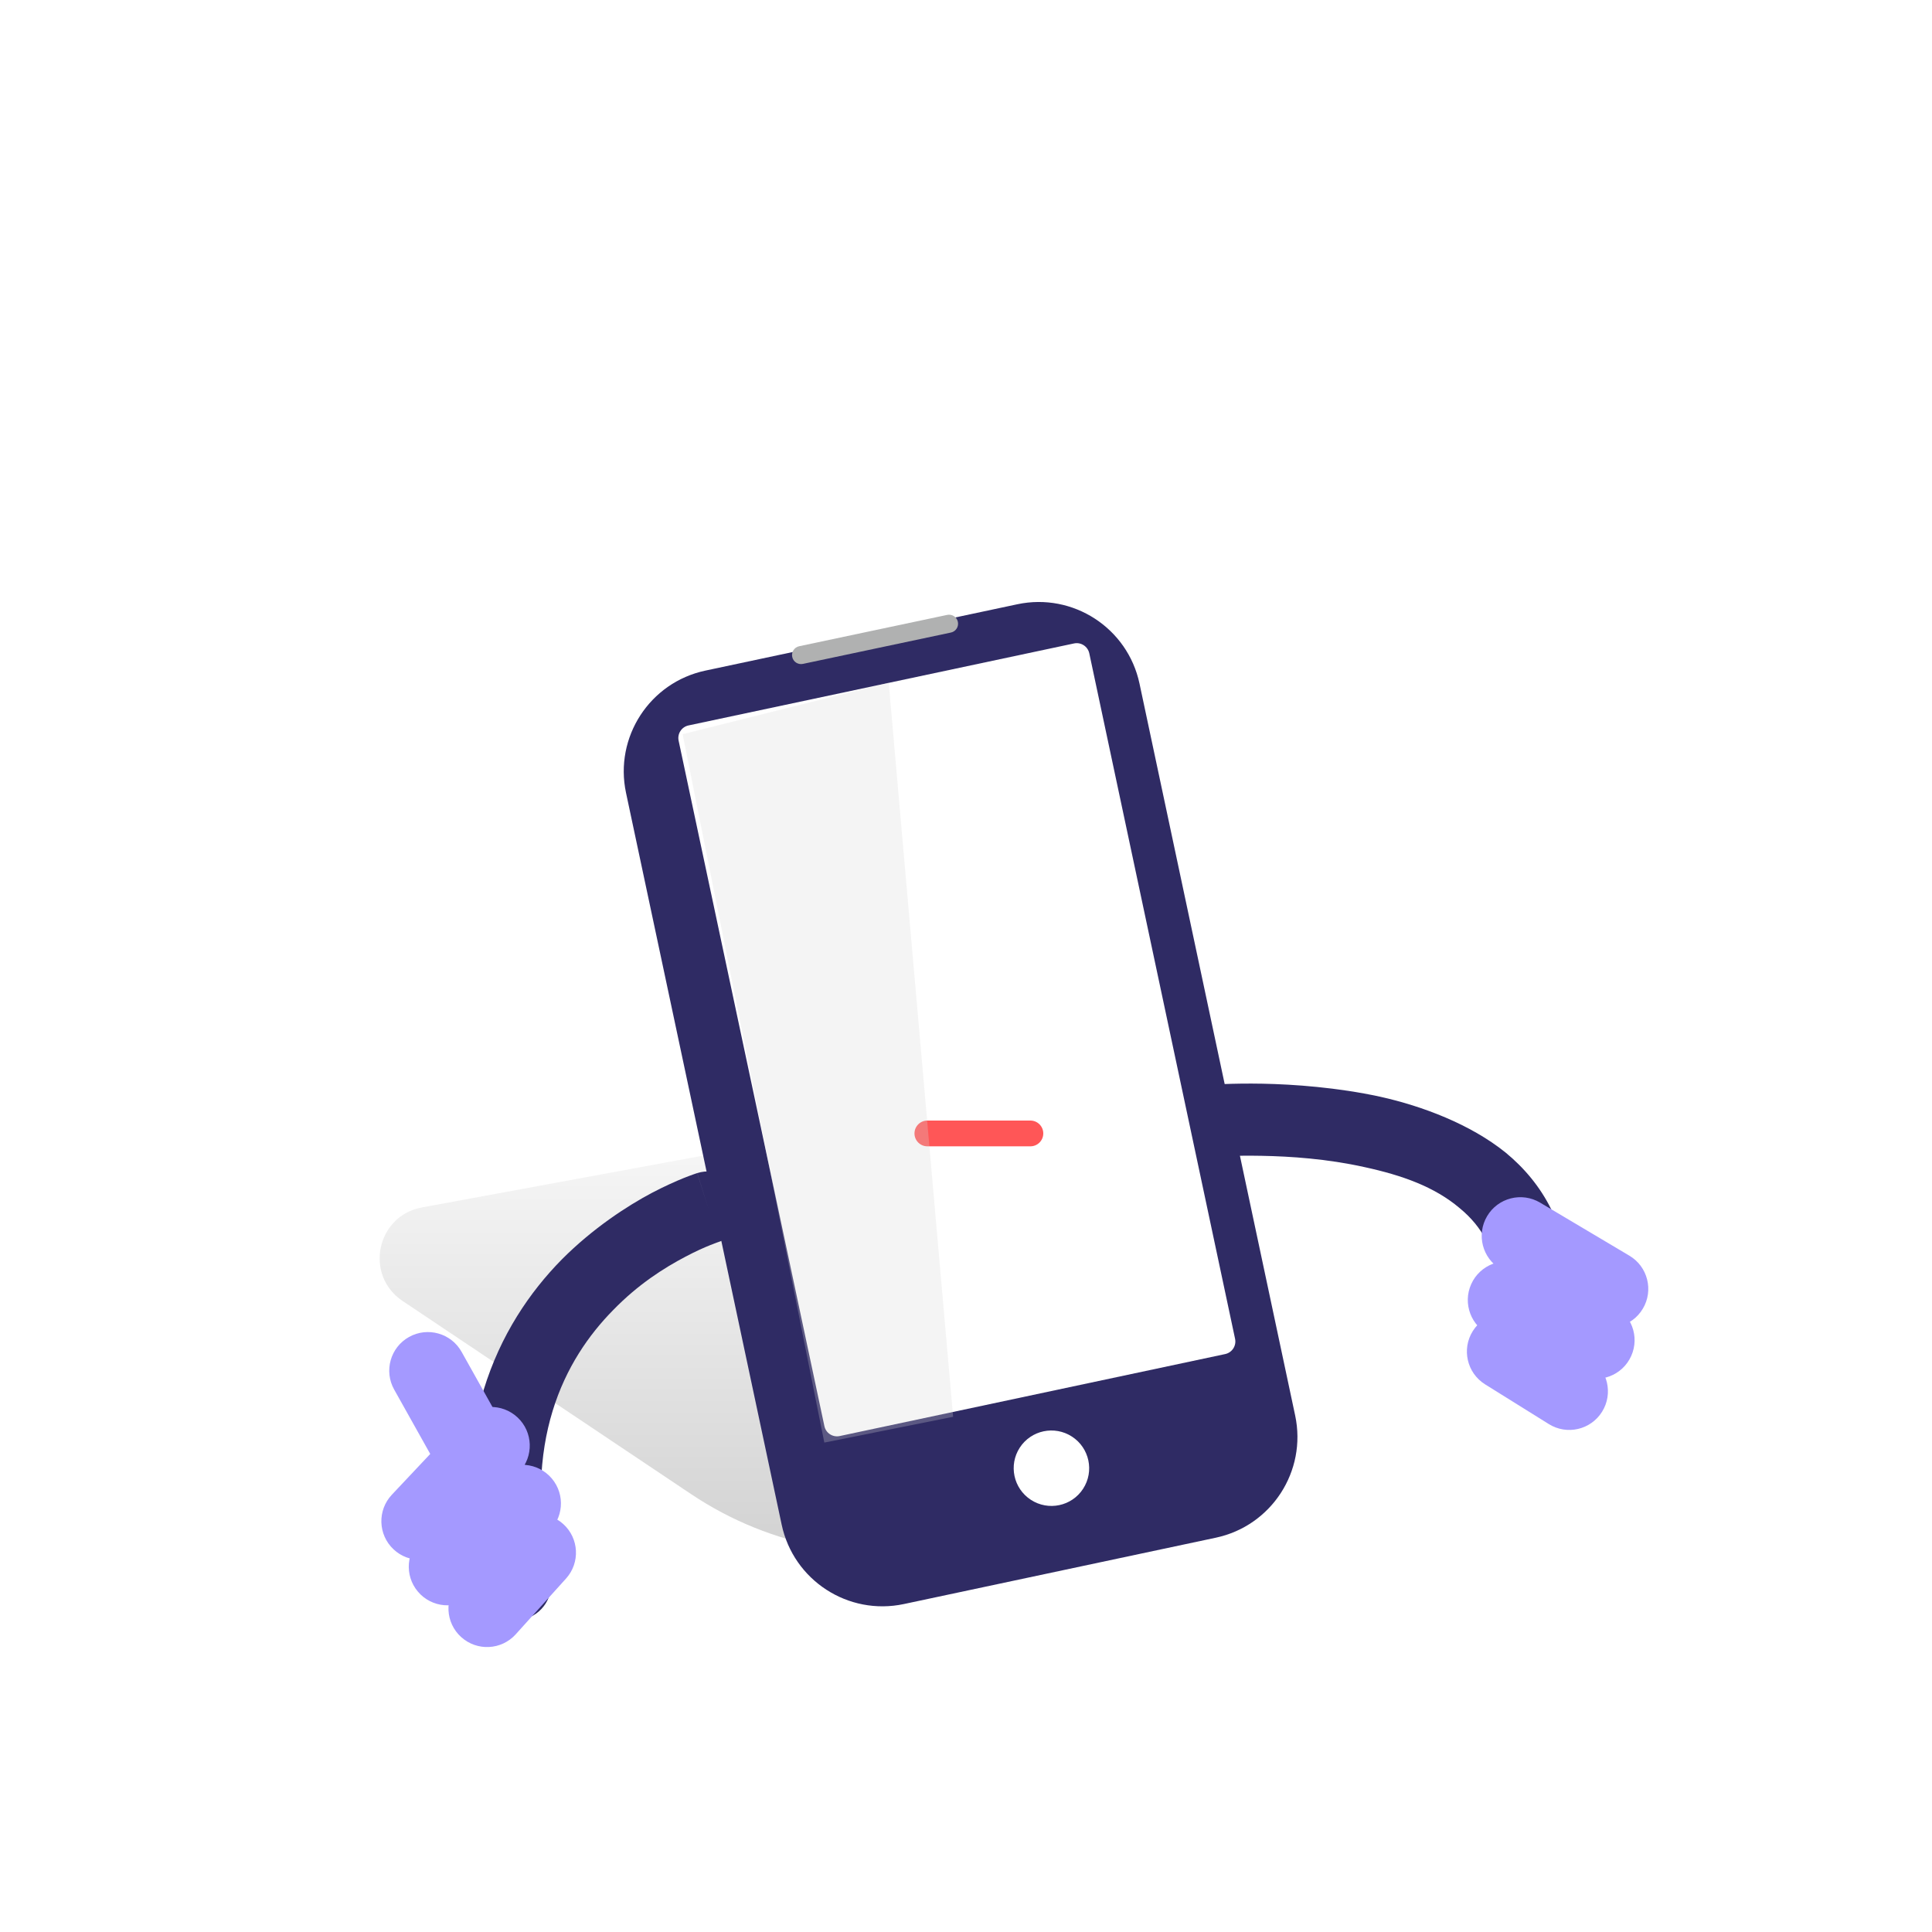 <svg width="150" height="150" viewBox="0 0 150 150" version="1.1" xmlns="http://www.w3.org/2000/svg" xmlns:xlink="http://www.w3.org/1999/xlink">
<title>Mascot_010</title>
<desc>Created using Figma</desc>
<g id="Canvas" transform="translate(-2580 -5312)">
<clipPath id="clip-0" clip-rule="evenodd">
<path d="M 2580 5312L 2730 5312L 2730 5462L 2580 5462L 2580 5312Z" fill="#FFFFFF"/>
</clipPath>
<g id="Mascot_010" clip-path="url(#clip-0)">
<path d="M 2580 5312L 2730 5312L 2730 5462L 2580 5462L 2580 5312Z" fill="#FFFFFF"/>
<g id="Rectangle 4" opacity="0.178">
<use xlink:href="#path0_fill" transform="translate(2609.37 5400.05)" fill="url(#paint0_linear)"/>
</g>
<g id="mascot_arm_right copy">
<g id="Path 2">
<use xlink:href="#path1_stroke" transform="matrix(0.731 -0.682 0.682 0.731 2674.1 5399.02)" fill="#2F2B64"/>
</g>
<g id="Group 5">
<g id="Line">
<use xlink:href="#path2_stroke" transform="matrix(-1 -0.017 -0.017 1 2705.04 5408.07)" fill="#A499FF"/>
</g>
<g id="Line Copy">
<use xlink:href="#path3_stroke" transform="matrix(-1 -0.017 -0.017 1 2703.96 5413.05)" fill="#A499FF"/>
</g>
<g id="Line Copy 2">
<use xlink:href="#path4_stroke" transform="matrix(-1 -0.017 -0.017 1 2701.89 5417.02)" fill="#A499FF"/>
</g>
</g>
</g>
<g id="Group">
<g id="Group 2">
<g id="Rectangle 5 Copy" filter="url(#filter0_i)">
<use xlink:href="#path5_fill" transform="matrix(0.978 -0.208 0.208 0.978 2626.94 5362.73)" fill="#2F2B64"/>
</g>
<g id="Line Copy 8">
<use xlink:href="#path6_stroke" transform="matrix(0.545 -0.839 0.839 0.545 2641.81 5362.94)" fill="#B0B1B1"/>
</g>
<g id="Rectangle 6 Copy">
<use xlink:href="#path7_fill" transform="matrix(0.978 -0.208 0.208 0.978 2632.48 5368.53)" fill="#FFFFFF"/>
</g>
<g id="Oval 7 Copy">
<use xlink:href="#path8_fill" transform="matrix(0.545 -0.839 0.839 0.545 2657.58 5426.85)" fill="#FFFFFF"/>
</g>
</g>
<g id="mascot_mouth_happy">
<g id="Path 6">
<use xlink:href="#path9_stroke" transform="translate(2652 5399)" fill="#FF5657"/>
</g>
</g>
<g id="Page 1">
<g id="Group 3">
<mask id="mask0_outline" mask-type="alpha">
<g id="Clip 2">
<use xlink:href="#path10_fill" transform="matrix(0.974 -0.225 0.225 0.974 2643.35 5383.87)" fill="#FFFFFF"/>
</g>
</mask>
<g id="Fill 1" mask="url(#mask0_outline)">
<use xlink:href="#path11_fill" transform="matrix(0.974 -0.225 0.225 0.974 2643.35 5383.87)" fill="#2F2564"/>
</g>
</g>
<g id="Group 3">
<mask id="mask1_outline" mask-type="alpha">
<g id="Clip 2">
<use xlink:href="#path10_fill" transform="matrix(0.974 -0.225 0.225 0.974 2657.03 5381.03)" fill="#FFFFFF"/>
</g>
</mask>
<g id="Fill 1" mask="url(#mask1_outline)">
<use xlink:href="#path11_fill" transform="matrix(0.974 -0.225 0.225 0.974 2657.03 5381.03)" fill="#2F2564"/>
</g>
</g>
</g>
<g id="Path 8">
<use xlink:href="#path12_fill" transform="translate(2633 5365)" fill="#D8D8D8" fill-opacity="0.27" style="mix-blend-mode:multiply"/>
</g>
</g>
<g id="mascot_arm_left">
<g id="Group 4">
<g id="Path 2">
<use xlink:href="#path13_stroke" transform="matrix(0.731 -0.682 0.682 0.731 2610.47 5424.78)" fill="#2F2B64"/>
</g>
</g>
<g id="Group 5">
<g id="Line">
<use xlink:href="#path2_stroke" transform="matrix(0.956 -0.292 0.292 0.956 2611.44 5426.28)" fill="#A499FF"/>
</g>
<g id="Line Copy">
<use xlink:href="#path3_stroke" transform="matrix(0.956 -0.292 0.292 0.956 2613.86 5430.77)" fill="#A499FF"/>
</g>
<g id="Line Copy">
<use xlink:href="#path14_stroke" transform="matrix(0.956 -0.292 0.292 0.956 2613.22 5418.42)" fill="#A499FF"/>
</g>
<g id="Line Copy 2">
<use xlink:href="#path4_stroke" transform="matrix(0.956 -0.292 0.292 0.956 2616.94 5434.01)" fill="#A499FF"/>
</g>
</g>
</g>
</g>
</g>
<defs>
<filter id="filter0_i" filterUnits="userSpaceOnUse" x="2625" y="5355" width="59" height="82" color-interpolation-filters="sRGB">
<feFlood flood-opacity="0" result="BackgroundImageFix"/>
<feBlend mode="normal" in="SourceGraphic" in2="BackgroundImageFix" result="shape"/>
<feColorMatrix in="SourceAlpha" type="matrix" values="0 0 0 0 0 0 0 0 0 0 0 0 0 0 0 0 0 0 255 0" result="hardAlpha"/>
<feOffset dx="0" dy="3"/>
<feGaussianBlur stdDeviation="1.5"/>
<feComposite in2="hardAlpha" operator="arithmetic" k2="-1" k3="1"/>
<feColorMatrix type="matrix" values="0 0 0 0 0 0 0 0 0 0 0 0 0 0 0 0 0 0 0.065 0"/>
<feBlend mode="normal" in2="shape" result="effect1_innerShadow"/>
</filter>
<linearGradient id="paint0_linear" x1="0" y1="0" x2="1" y2="0" gradientUnits="userSpaceOnUse" gradientTransform="matrix(-0.013 39.404 -80.714 -0.006 49.666 -6.88)">
<stop offset="0" stop-color="#FFFFFF"/>
<stop offset="0.637" stop-color="#5D5D5D"/>
<stop offset="0.637" stop-color="#5D5D5D"/>
<stop offset="1"/>
</linearGradient>
<path id="path0_fill" fill-rule="evenodd" d="M 1.884 12.954C -1.098 10.957 -0.145 6.346 3.385 5.696L 33.959 0.064C 34.972 -0.122 36.018 0.089 36.879 0.654L 64.473 18.769C 68.155 21.186 67.14 26.837 62.848 27.822L 45.357 31.837C 38.102 33.502 30.481 32.099 24.296 27.958L 1.884 12.954Z"/>
<path id="path1_stroke" d="M 1.738 -2.196C 0.525 -3.155 -1.236 -2.95 -2.196 -1.738C -3.155 -0.525 -2.95 1.236 -1.738 2.196L 1.738 -2.196ZM 7.311 24.565C 6.257 25.696 6.319 27.468 7.45 28.522C 8.581 29.577 10.352 29.515 11.407 28.384L 7.311 24.565ZM 0 0C -1.738 2.196 -1.738 2.195 -1.739 2.195C -1.739 2.195 -1.739 2.194 -1.739 2.194C -1.74 2.194 -1.74 2.194 -1.739 2.194C -1.738 2.195 -1.737 2.196 -1.734 2.199C -1.726 2.205 -1.718 2.212 -1.703 2.223C -1.67 2.25 -1.627 2.285 -1.564 2.337C -1.431 2.447 -1.25 2.598 -1.008 2.807C -0.511 3.236 0.155 3.831 0.952 4.605C 2.579 6.18 4.525 8.255 6.211 10.713C 7.916 13.174 9.139 15.537 9.437 18.078C 9.734 20.315 9.251 22.485 7.311 24.565L 11.407 28.384C 14.583 24.979 15.487 21.097 14.988 17.341C 14.491 13.89 12.735 10.321 10.821 7.534C 8.888 4.745 6.576 2.258 4.85 0.583C 3.971 -0.268 3.186 -0.97 2.652 -1.431C 2.378 -1.668 2.148 -1.861 1.999 -1.984C 1.921 -2.048 1.855 -2.101 1.815 -2.134C 1.793 -2.152 1.773 -2.167 1.762 -2.176C 1.756 -2.181 1.75 -2.186 1.746 -2.189C 1.744 -2.19 1.742 -2.192 1.741 -2.193C 1.74 -2.193 1.74 -2.194 1.739 -2.194C 1.738 -2.195 1.738 -2.196 0 0Z"/>
<path id="path2_stroke" d="M 8.488 2.605C 9.927 1.783 10.427 -0.05 9.605 -1.488C 8.783 -2.927 6.95 -3.427 5.512 -2.605L 8.488 2.605ZM -1.488 1.395C -2.927 2.217 -3.427 4.05 -2.605 5.488C -1.783 6.927 0.05 7.427 1.488 6.605L -1.488 1.395ZM 5.512 -2.605L -1.488 1.395L 1.488 6.605L 8.488 2.605L 5.512 -2.605Z"/>
<path id="path3_stroke" d="M 8.182 2.757C 9.705 2.105 10.41 0.341 9.757 -1.182C 9.105 -2.705 7.341 -3.41 5.818 -2.757L 8.182 2.757ZM -1.182 0.243C -2.705 0.895 -3.41 2.659 -2.757 4.182C -2.105 5.705 -0.341 6.41 1.182 5.757L -1.182 0.243ZM 5.818 -2.757L -1.182 0.243L 1.182 5.757L 8.182 2.757L 5.818 -2.757Z"/>
<path id="path4_stroke" d="M 6.543 2.572C 7.964 1.72 8.425 -0.123 7.572 -1.543C 6.72 -2.964 4.877 -3.425 3.457 -2.572L 6.543 2.572ZM -1.543 0.428C -2.964 1.28 -3.425 3.123 -2.572 4.543C -1.72 5.964 0.123 6.425 1.543 5.572L -1.543 0.428ZM 3.457 -2.572L -1.543 0.428L 1.543 5.572L 6.543 2.572L 3.457 -2.572Z"/>
<path id="path5_fill" fill-rule="evenodd" d="M 0 8C 0 3.582 3.582 0 8 0L 32.764 0C 37.182 0 40.764 3.582 40.764 8L 40.764 66.102C 40.764 70.52 37.182 74.102 32.764 74.102L 8 74.102C 3.582 74.102 0 70.52 0 66.102L 0 8Z"/>
<path id="path6_stroke" d="M 8.078 9.079C 8.351 9.352 8.794 9.353 9.067 9.079C 9.341 8.806 9.341 8.363 9.068 8.089L 8.078 9.079ZM 0.772 -0.218C 0.499 -0.491 0.055 -0.492 -0.218 -0.218C -0.492 0.055 -0.492 0.498 -0.219 0.772L 0.772 -0.218ZM 9.068 8.089L 0.772 -0.218L -0.219 0.772L 8.078 9.079L 9.068 8.089Z"/>
<path id="path7_fill" fill-rule="evenodd" d="M 0 1C 0 0.448 0.448 0 1 0L 31.602 0C 32.155 0 32.602 0.448 32.602 1L 32.602 55.414C 32.602 55.966 32.155 56.414 31.602 56.414L 1 56.414C 0.448 56.414 0 55.966 0 55.414L 0 1Z"/>
<path id="path8_fill" fill-rule="evenodd" d="M 2.926 5.86C 4.542 5.86 5.852 4.548 5.852 2.93C 5.852 1.312 4.542 0 2.926 0C 1.31 0 0 1.312 0 2.93C 0 4.548 1.31 5.86 2.926 5.86Z"/>
<path id="path9_stroke" d="M 0 0C -0.552 0 -1 0.448 -1 1C -1 1.552 -0.552 2 0 2L 0 0ZM 8 2C 8.552 2 9 1.552 9 1C 9 0.448 8.552 0 8 0L 8 2ZM 0 1C 0 2 7.62939e-06 2 2.28733e-05 2C 3.81172e-05 2 6.09756e-05 2 9.14335e-05 2C 0 2 0 2 0 2C 0.001 2 0.001 2 0.001 2C 0.002 2 0.004 2 0.006 2C 0.01 2 0.015 2 0.023 2C 0.038 2 0.061 2 0.09 2C 0.148 2 0.234 2 0.344 2C 0.562 2 0.875 2 1.25 2C 2 2 3 2 4 2L 4 0C 3 0 2 0 1.25 0C 0.875 0 0.562 0 0.344 0C 0.234 0 0.148 0 0.09 0C 0.061 0 0.038 0 0.023 0C 0.015 0 0.01 0 0.006 0C 0.004 0 0.002 0 0.001 0C 0.001 0 0.001 0 0 0C 0 0 0 0 9.14335e-05 0C 6.09756e-05 0 3.81172e-05 0 2.28733e-05 0C 7.62939e-06 0 0 0 0 1ZM 4 2C 5 2 6 2 6.75 2C 7.125 2 7.438 2 7.656 2C 7.766 2 7.852 2 7.91 2C 7.939 2 7.962 2 7.977 2C 7.985 2 7.99 2 7.994 2C 7.996 2 7.998 2 7.999 2C 7.999 2 7.999 2 8 2C 8 2 8 2 8 2C 8 2 8 2 8 2C 8 2 8 2 8 1C 8 0 8 0 8 0C 8 0 8 0 8 0C 8 0 8 0 8 0C 7.999 0 7.999 0 7.999 0C 7.998 0 7.996 0 7.994 0C 7.99 0 7.985 0 7.977 0C 7.962 0 7.939 0 7.91 0C 7.852 0 7.766 0 7.656 0C 7.438 0 7.125 0 6.75 0C 6 0 5 0 4 0L 4 2Z"/>
<path id="path10_fill" fill-rule="evenodd" d="M 0 5.519L 0 0L 3.94 0L 3.94 5.519L 0 5.519Z"/>
<path id="path11_fill" fill-rule="evenodd" d="M 1.99 0L 1.95 0C 0.873 0 0 0.888 0 1.984L 0 3.535C 0 4.63 0.873 5.519 1.95 5.519L 1.99 5.519C 3.067 5.519 3.94 4.63 3.94 3.535L 3.94 1.984C 3.94 0.888 3.067 0 1.99 0Z"/>
<path id="path12_fill" fill-rule="evenodd" d="M 16 0L 21 57L 11 59L 0 4L 16 0Z"/>
<path id="path13_stroke" d="M 29.694 5.324C 31.088 5.993 32.76 5.405 33.429 4.01C 34.098 2.616 33.51 0.943 32.116 0.275L 29.694 5.324ZM -2.407 12.545C -3.197 13.874 -2.76 15.593 -1.431 16.383C -0.102 17.173 1.616 16.736 2.407 15.407L -2.407 12.545ZM 30.905 2.799C 32.116 0.275 32.114 0.274 32.113 0.273C 32.112 0.273 32.11 0.272 32.109 0.272C 32.108 0.271 32.104 0.269 32.101 0.268C 32.097 0.266 32.088 0.261 32.079 0.258C 32.066 0.251 32.041 0.24 32.015 0.228C 31.971 0.208 31.893 0.173 31.806 0.135C 31.648 0.066 31.384 -0.044 31.077 -0.163C 30.497 -0.386 29.577 -0.707 28.503 -1.001C 26.43 -1.563 23.267 -2.125 19.844 -1.996C 12.743 -1.694 4.124 1.562 -2.407 12.545L 2.407 15.407C 7.905 6.159 14.738 3.826 20.082 3.599C 22.881 3.462 25.19 3.899 27.032 4.402C 27.915 4.641 28.564 4.87 29.063 5.062C 29.295 5.152 29.45 5.216 29.573 5.27C 29.627 5.294 29.657 5.307 29.685 5.32C 29.695 5.325 29.697 5.326 29.702 5.328C 29.703 5.328 29.702 5.328 29.701 5.328C 29.702 5.328 29.698 5.326 29.698 5.326C 29.698 5.326 29.697 5.325 29.696 5.325C 29.695 5.324 29.694 5.324 30.905 2.799Z"/>
<path id="path14_stroke" d="M -0.432 12.137C -0.08 13.756 1.518 14.784 3.137 14.431C 4.756 14.08 5.783 12.482 5.432 10.863L -0.432 12.137ZM 2.932 -0.637C 2.58 -2.256 0.982 -3.283 -0.637 -2.932C -2.256 -2.58 -3.283 -0.982 -2.932 0.637L 2.932 -0.637ZM 5.432 10.863L 2.932 -0.637L -2.932 0.637L -0.432 12.137L 5.432 10.863Z"/>
</defs>
</svg>
